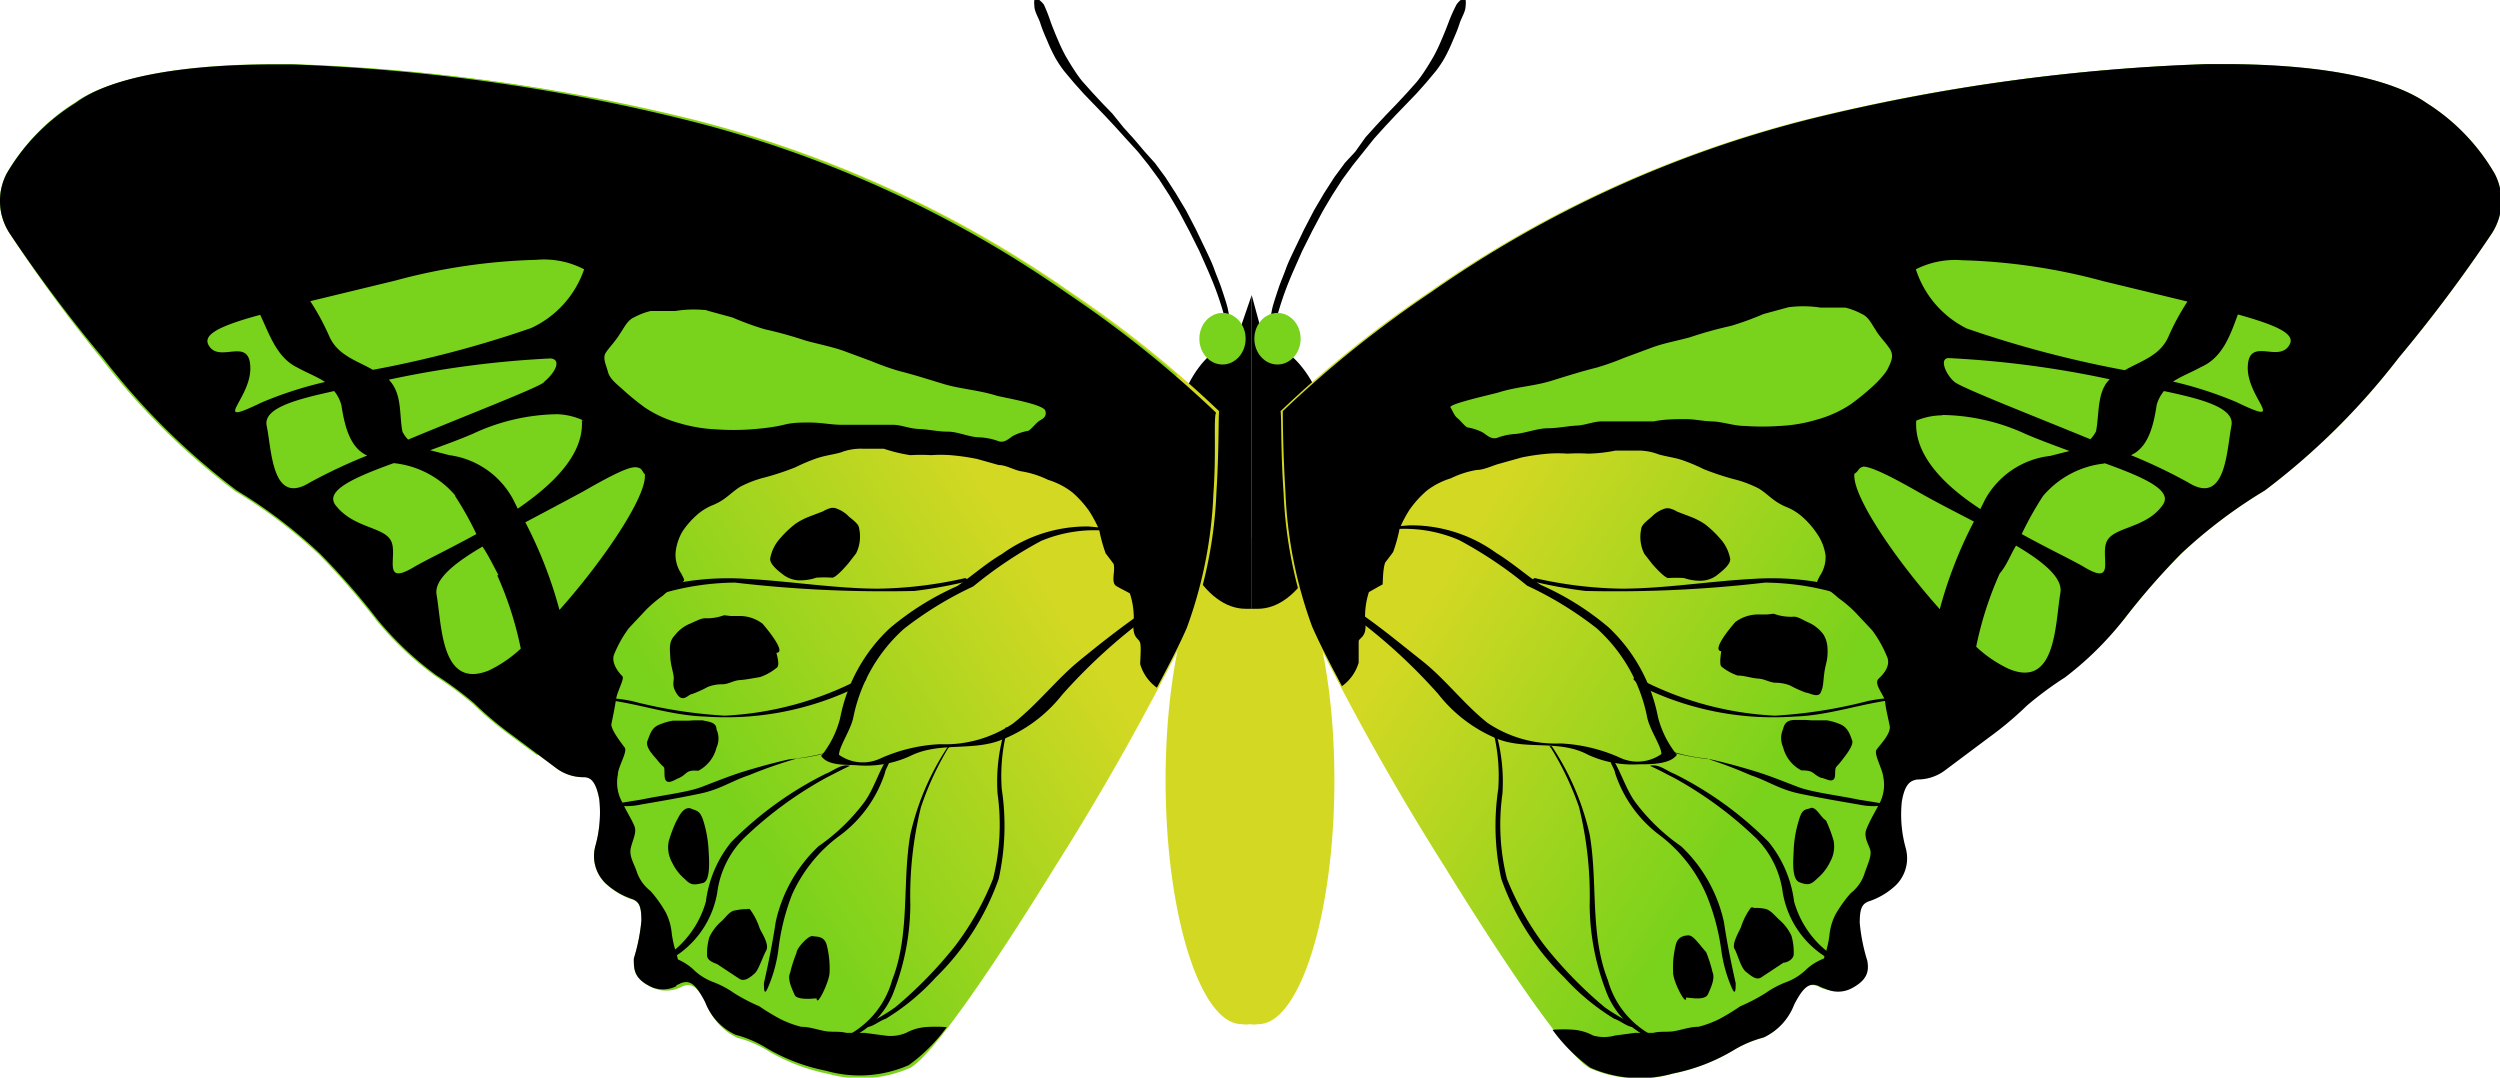 <svg id="Layer_1" data-name="Layer 1" xmlns="http://www.w3.org/2000/svg" xmlns:xlink="http://www.w3.org/1999/xlink" viewBox="0 0 65.91 28.41"><defs><style>.cls-1{fill:#d3d823;}.cls-2{fill:#79d21b;}.cls-3{fill:url(#linear-gradient);}.cls-4{fill:url(#linear-gradient-2);}</style><linearGradient id="linear-gradient" x1="887" y1="411.58" x2="866.67" y2="424.37" gradientTransform="matrix(0.43, 0, 0, -0.43, -330.05, 190.36)" gradientUnits="userSpaceOnUse"><stop offset="0" stop-color="#79d21b"/><stop offset="1" stop-color="#d3d823"/></linearGradient><linearGradient id="linear-gradient-2" x1="1261.02" y1="411.58" x2="1240.69" y2="424.37" gradientTransform="translate(556.37 190.36) rotate(180) scale(0.43)" xlink:href="#linear-gradient"/></defs><title>butterflies</title><path id="path5082" d="M33.39,9.24a.58.58,0,0,1,0-.15c0-.08,0-.17,0-.25s0-.23.06-.35.07-.29.11-.43.1-.32.15-.47.13-.33.19-.5.15-.35.23-.52l.25-.52.26-.5.27-.46.27-.42.28-.38L35.73,4,36,3.62l.28-.31.28-.3.28-.29.26-.28.25-.28a3.1,3.1,0,0,0,.23-.32c.08-.12.15-.24.22-.36a4.56,4.56,0,0,0,.2-.42c.07-.16.13-.31.19-.47A4.15,4.15,0,0,1,38.4.12.62.62,0,0,1,38.51,0l.13,0a.56.56,0,0,1,0,.15c0,.16-.11.31-.16.47s-.12.32-.19.48a4.29,4.29,0,0,1-.2.42,2.89,2.89,0,0,1-.24.36l-.26.31-.25.28-.27.28-.28.29-.28.3-.28.31L35.95,4l-.28.35-.28.38-.27.42c-.09.15-.18.3-.27.46l-.26.49-.26.52-.23.52c-.07.16-.14.33-.2.49s-.11.31-.16.47-.08.28-.12.42,0,.23-.07.34,0,.16,0,.24a.88.88,0,0,0,0,.14Z"/><path class="cls-1" d="M33.18,14.19a.64.64,0,0,0-.23,0V27a.64.64,0,0,0,.23,0c1.08,0,2-2.88,2-6.43S34.26,14.19,33.18,14.19Z"/><path d="M33.33,9,33,7.78v8.27h.16c1.08,0,2-1.58,2-3.53S34.31,9.22,33.33,9Z"/><ellipse id="path5078" class="cls-2" cx="33.68" cy="8.93" rx="0.61" ry="0.68"/><g id="g5241"><path id="path2469" class="cls-3" d="M33.76,10.84a29.45,29.45,0,0,1,3.9-3.13,30.32,30.32,0,0,1,10-4.57A50.62,50.62,0,0,1,58.19,1.7c2.8,0,4.8.33,5.74,1a5.39,5.39,0,0,1,1.79,1.86,1.56,1.56,0,0,1-.08,1.59A38.38,38.38,0,0,1,63.2,9.43a18.5,18.5,0,0,1-3.53,3.5,13.11,13.11,0,0,0-2.21,1.67A19.08,19.08,0,0,0,56,16.32,8.52,8.52,0,0,1,54.4,17.8a9.39,9.39,0,0,0-1,.74,9.12,9.12,0,0,1-1,.84l-1.19.89a1.19,1.19,0,0,1-.7.22c-.19,0-.33.12-.41.59a3.3,3.3,0,0,0,.1,1.22,1,1,0,0,1-.27,1,1.93,1.93,0,0,1-.72.42c-.15.07-.22.16-.22.56a4.83,4.83,0,0,0,.2,1c0,.28,0,.51-.42.72a.87.87,0,0,1-.85,0c-.2-.07-.37-.05-.64.5a1.58,1.58,0,0,1-.8.86,3,3,0,0,0-.75.31,5,5,0,0,1-1.64.64,3.22,3.22,0,0,1-2.18-.15c-.61-.34-2.23-2.73-3.81-5.29a68.26,68.26,0,0,1-3.56-6.35,11.57,11.57,0,0,1-.7-3.53C33.76,11.85,33.79,11,33.76,10.84Z"/><path d="M44,13.4l-.08,0a.86.86,0,0,0-.33.18c-.08.09-.31.23-.32.36a1,1,0,0,0,.08.66l.21.27s.31.36.42.37a3.09,3.09,0,0,1,.42,0,1.26,1.26,0,0,0,.41.07.73.73,0,0,0,.45-.14c.08-.07.4-.29.35-.46a1.08,1.08,0,0,0-.26-.51,2.76,2.76,0,0,0-.4-.38,1.86,1.86,0,0,0-.39-.2l-.34-.13A.74.74,0,0,0,44,13.4Zm2.59,2.8h-.24a1,1,0,0,0-.6.2s-.66.74-.37.77c0,0-.06.34,0,.4a1.4,1.4,0,0,0,.43.24c.18,0,.37.07.54.08s.3.1.45.11a1.06,1.06,0,0,1,.39.07,3,3,0,0,0,.42.19c.08,0,.32.15.39,0s.06-.21.09-.47.08-.33.09-.52,0-.39-.12-.56a1,1,0,0,0-.36-.29c-.13-.05-.31-.18-.43-.16a1.32,1.32,0,0,1-.51-.08Zm1,2.78-.21,0c-.15,0-.32,0-.37.24a.58.58,0,0,0,0,.48.94.94,0,0,0,.48.61c.36,0,.28.1.53.2.1,0,.35.19.36-.08s0-.14.19-.4c.07-.09.31-.38.26-.51s-.1-.33-.3-.42a1.57,1.57,0,0,0-.37-.11c-.14,0-.28,0-.41,0Zm.18,2.31h0c-.15.07-.25,0-.34.32a3.13,3.13,0,0,0-.14.76c0,.2-.08.8.15.89s.31.06.47-.1a1.29,1.29,0,0,0,.34-.44.82.82,0,0,0,.09-.56,3.56,3.56,0,0,0-.2-.53C48,21.55,47.89,21.27,47.74,21.3Zm-1.53,2.64a.11.11,0,0,0-.08,0,1.76,1.76,0,0,0-.26.51c-.05.12-.25.45-.17.58s.16.49.3.6.27.23.4.15l.59-.39c.09,0,.28-.09.27-.24a1.6,1.6,0,0,0-.06-.47,1.28,1.28,0,0,0-.33-.43c-.1-.09-.23-.26-.37-.28A1.12,1.12,0,0,0,46.21,23.94Zm-1.68.73c-.11,0-.32,0-.38.25a2.52,2.52,0,0,0-.07.73c0,.25.36.92.34.66.11,0,.5.09.58-.09s.19-.41.12-.58a3.59,3.59,0,0,0-.17-.53C44.88,25,44.64,24.65,44.54,24.67Z"/><path id="path3275" class="cls-2" d="M58.71,1.69h-.52A50.62,50.62,0,0,0,47.72,3.14a30.31,30.31,0,0,0-10,4.57,33.67,33.67,0,0,0-2.84,2.17A23.74,23.74,0,0,0,36,12.14a34.39,34.39,0,0,1,7.12-.57c2.47.26,4.25.39,5,1.44A29.47,29.47,0,0,1,51,18.18a7,7,0,0,0,.73,1.71l.69-.51a9.11,9.11,0,0,0,1-.84,9.29,9.29,0,0,1,1-.74A8.52,8.52,0,0,0,56,16.32a19.12,19.12,0,0,1,1.5-1.72,13.13,13.13,0,0,1,2.21-1.67,18.51,18.51,0,0,0,3.53-3.5,38.32,38.32,0,0,0,2.45-3.27,1.56,1.56,0,0,0,.08-1.58,5.4,5.4,0,0,0-1.79-1.86C63.05,2.07,61.23,1.7,58.71,1.69Z"/><path d="M58.71,1.69h-.52A50.62,50.62,0,0,0,47.72,3.14a30.31,30.31,0,0,0-10,4.57,29.55,29.55,0,0,0-3.9,3.13c0,.12,0,1,.07,2.14a11.59,11.59,0,0,0,.7,3.53c.15.35.43.91.79,1.58a1.17,1.17,0,0,0,.44-.62c0-.13,0-.47,0-.56s.2-.1.18-.44a2.08,2.08,0,0,1,.09-.86s.35-.2.36-.2,0-.4.07-.58c0,0,.2-.26.21-.28a4,4,0,0,0,.17-.62,3.47,3.47,0,0,1,.26-.49,2.75,2.75,0,0,1,.45-.5,2,2,0,0,1,.64-.33,2.51,2.51,0,0,1,.68-.22c.2,0,.42-.12.62-.17l.57-.16a5.92,5.92,0,0,1,.7-.1,3.5,3.5,0,0,1,.51,0,4.65,4.65,0,0,1,.55,0,4.16,4.16,0,0,0,.71-.08c.19,0,.36,0,.56,0a1.47,1.47,0,0,1,.58.1c.21.06.41.08.62.15a4.77,4.77,0,0,1,.57.24,7.34,7.34,0,0,0,.78.26,3,3,0,0,1,.67.25c.15.09.27.21.41.31a1.49,1.49,0,0,0,.35.19,1.46,1.46,0,0,1,.38.24,2.26,2.26,0,0,1,.38.43,1.34,1.34,0,0,1,.24.6.89.89,0,0,1-.15.53c-.11.22-.11.18.11.3a2.28,2.28,0,0,1,.37.28,3.53,3.53,0,0,1,.44.37l.46.49a3.13,3.13,0,0,1,.38.67c.12.24-.06.46-.21.6s.16.45.17.61.08.43.12.64-.28.52-.35.63.16.51.18.71a1.06,1.06,0,0,1-.12.74c-.11.21-.23.41-.32.63s.06.41.1.57-.1.43-.16.63a1.08,1.08,0,0,1-.36.5,3.4,3.4,0,0,0-.4.56,1.53,1.53,0,0,0-.16.56,2.83,2.83,0,0,1-.12.52,1,1,0,0,0,0,.63c0,.08,0,.16,0,.24a.77.77,0,0,0,.7,0c.42-.22.47-.45.42-.73a4.81,4.81,0,0,1-.2-1c0-.4.07-.49.22-.56a1.92,1.92,0,0,0,.72-.42,1,1,0,0,0,.27-1,3.3,3.3,0,0,1-.1-1.22c.08-.46.22-.55.41-.58a1.2,1.2,0,0,0,.7-.22l1.19-.89a9.11,9.11,0,0,0,1-.84,9.29,9.29,0,0,1,1-.74A8.52,8.52,0,0,0,56,16.32a19.12,19.12,0,0,1,1.5-1.72,13.13,13.13,0,0,1,2.21-1.67,18.51,18.51,0,0,0,3.53-3.5,38.32,38.32,0,0,0,2.45-3.27,1.56,1.56,0,0,0,.08-1.58,5.4,5.4,0,0,0-1.79-1.86C63.05,2.07,61.23,1.7,58.71,1.69Zm-7,5.17a15.76,15.76,0,0,1,3.73.55l2.23.54a6.37,6.37,0,0,0-.49.9c-.22.53-.73.66-1.16.91a28.74,28.74,0,0,1-4.17-1.1A2.65,2.65,0,0,1,50.51,7.1,2.29,2.29,0,0,1,51.72,6.86ZM48,8.11h.65a1.77,1.77,0,0,1,.42.16c.19.08.26.25.38.43l0,0c.11.19.26.32.38.51s0,.38-.06.51-.27.35-.39.46a6.57,6.57,0,0,1-.59.48,3.07,3.07,0,0,1-.88.4,4,4,0,0,1-1,.17,6.39,6.39,0,0,1-.9,0c-.3,0-.58-.11-.87-.12s-.45-.06-.7-.06-.56,0-.84.06l-.7,0-.67,0c-.22,0-.43.1-.66.11s-.5.07-.76.07-.57.12-.84.15a1.64,1.64,0,0,0-.49.1c-.16.06-.28-.07-.39-.14a1.38,1.38,0,0,0-.39-.13c-.06,0-.2-.19-.28-.25s-.12-.19-.18-.28,1.13-.35,1.29-.4c.44-.14.92-.16,1.37-.3s.8-.25,1.2-.35a7.21,7.21,0,0,0,.73-.26l.73-.27c.33-.12.68-.18,1-.27a10.76,10.76,0,0,1,1.08-.3,7.86,7.86,0,0,0,.85-.31l.66-.18A3,3,0,0,1,48,8.11Zm11,.18c1.07.3,1.52.52,1.36.8-.28.5-1.08-.24-1.1.59s1.09,1.59-.3.92a10.22,10.22,0,0,0-1.67-.54c.23-.15.5-.25.73-.38C58.6,9.43,58.8,8.83,59,8.29ZM51.36,9.44a26.28,26.28,0,0,1,4.26.56h0c-.34.33-.27.91-.36,1.37a.84.84,0,0,1-.15.21c-1.61-.66-3.38-1.35-3.58-1.51S51.11,9.47,51.36,9.44Zm5.69.87c1,.21,1.87.44,1.78.91-.13.68-.15,2.12-1.14,1.5A14.07,14.07,0,0,0,56.18,12c.47-.21.6-.81.68-1.33A1,1,0,0,1,57.05,10.31Zm-5.85.63a5.4,5.4,0,0,1,2.22.51c.38.16.76.3,1.14.44l-.51.13a2.25,2.25,0,0,0-1.71,1.14l-.13.26c-1-.65-1.75-1.45-1.69-2.33A1.81,1.81,0,0,1,51.21,10.95Zm4.28,1.27c1.06.38,1.81.72,1.54,1.1-.43.62-1.27.57-1.47.95s.27,1.22-.62.68c-.31-.18-.94-.48-1.63-.86a8.77,8.77,0,0,1,.56-1A2.46,2.46,0,0,1,55.48,12.22Zm-6.37.09c.15,0,.48.11,1.41.64.47.27,1,.54,1.52.81a11.42,11.42,0,0,0-.9,2.31c-1.17-1.31-2.32-3-2.25-3.57C49,12.43,49,12.32,49.12,12.31Zm4,2.06c.75.44,1.28.87,1.21,1.27-.14.82-.11,2.54-1.37,2a3.33,3.33,0,0,1-.85-.58,9.17,9.17,0,0,1,.62-1.93C52.91,14.9,53,14.63,53.16,14.37Z"/><path d="M36.77,13.88c-.18,0-.38.06-.11.08a3.64,3.64,0,0,1,1.81.28,10.88,10.88,0,0,1,1.79,1.2,9.4,9.4,0,0,1,1.83,1.12,4.26,4.26,0,0,1,1.33,2.32c.06.35.39.8.38,1a1.09,1.09,0,0,1-1.06.11,4.3,4.3,0,0,0-1.6-.39,3.21,3.21,0,0,1-1.92-.54c-.62-.49-1.11-1.15-1.73-1.64s-1.11-.9-1.7-1.3c-.38,0,0,.19.13.31a14.68,14.68,0,0,1,2,1.87,3.81,3.81,0,0,0,1.61,1.2c.76.27,1.6,0,2.34.4a2.8,2.8,0,0,0,1.34.25c.32,0,.82,0,1-.25a2.6,2.6,0,0,1-.5-1,4.38,4.38,0,0,0-1.3-2.36,7.34,7.34,0,0,0-1.79-1.12c-.4-.27-.76-.59-1.17-.84a3.82,3.82,0,0,0-2.29-.73Zm6.38,6.22"/><path id="path5031" d="M40.46,15.24a10.92,10.92,0,0,0,2.32.28c-.16,0-.29,0-.06,0,1.18,0,2.35-.2,3.53-.26a7.31,7.31,0,0,1,2.89.4c-.12.19-.46,0-.64,0a7,7,0,0,0-2.11-.3h.14a34,34,0,0,1-4.73.22,12.17,12.17,0,0,1-1.46-.27Z"/><path id="path5033" d="M43.17,17.87a8.62,8.62,0,0,0,3.67,1c-.11,0-.31,0-.09,0a12.6,12.6,0,0,0,2.5-.39,5,5,0,0,1,1.19-.09c-.09.06-.42,0-.15.05s-.21,0-.31,0c-.89.1-1.75.42-2.65.45a7.87,7.87,0,0,1-3.93-.73C43.36,18.11,42.85,17.85,43.17,17.87Z"/><path id="path5035" d="M44.1,19.84a6.3,6.3,0,0,0,1,.18c.4.09.8.2,1.19.32s.75.27,1.12.41,1.06.22,1.58.33l.81.13a1.87,1.87,0,0,1-.8,0c-.53-.09-1.05-.18-1.57-.29s-.84-.34-1.27-.48A12.27,12.27,0,0,0,45,20a4.77,4.77,0,0,1-.9-.18C44,19.84,44.09,19.85,44.1,19.84Z"/><path id="path5038" d="M43.5,20.19c.23-.06.43.13.64.21a9.33,9.33,0,0,1,2.49,1.8,3.1,3.1,0,0,1,.67,1.57,2.56,2.56,0,0,0,1.19,1.53c-.13.15-.36-.08-.49-.16a2.5,2.5,0,0,1-1-1.61,2.49,2.49,0,0,0-.69-1.42,10.22,10.22,0,0,0-2.19-1.61c-.2-.1-.4-.21-.6-.3.14,0,0,0,0,0Z"/><path id="path5040" d="M42.55,20.06c.2.34.32.74.55,1.07a5.2,5.2,0,0,0,1.22,1.18,3.89,3.89,0,0,1,1.13,2c.08.54.19,1.08.31,1.61,0,.12,0,.36-.1.13a3.74,3.74,0,0,1-.28-1A5.88,5.88,0,0,0,45,23.62,3.91,3.91,0,0,0,43.73,22a3.35,3.35,0,0,1-1.15-1.62C42.56,20.23,42.35,20,42.55,20.06Z"/><path id="path5043" d="M40.91,19.67a6.92,6.92,0,0,1,1,2.33c.22,1.27,0,2.62.48,3.84a2.36,2.36,0,0,0,1.32,1.53c.11,0,.37.16.12.11a2.18,2.18,0,0,1-1.5-1.38,6.42,6.42,0,0,1-.42-2.23,9.83,9.83,0,0,0-.28-2.59,7.87,7.87,0,0,0-.74-1.56C40.81,19.65,40.89,19.68,40.91,19.67Z"/><path id="path5045" d="M39.4,19.18a4.72,4.72,0,0,1,.21,1.75,5.86,5.86,0,0,0,.12,2.24,7.53,7.53,0,0,0,1,1.77,11.18,11.18,0,0,0,1.57,1.61,4.84,4.84,0,0,0,.88.5c-.2.11-.42-.13-.62-.19a6,6,0,0,1-1.32-1.09,6.79,6.79,0,0,1-1.66-2.6,6.49,6.49,0,0,1-.08-2.37,4.83,4.83,0,0,0-.16-1.62Z"/><path id="path5047" d="M48.37,25.23l-.16,0a1.47,1.47,0,0,0-.57.31,1.52,1.52,0,0,1-.54.35,2.43,2.43,0,0,0-.55.29,4.77,4.77,0,0,1-.67.35,5.81,5.81,0,0,1-.56.34,2.8,2.8,0,0,1-.54.2c-.21,0-.41.07-.61.11s-.39,0-.58.05l-.48,0-.53.07A1.06,1.06,0,0,1,42,27.3a1.31,1.31,0,0,0-.49-.15,3.57,3.57,0,0,0-.58,0,4.49,4.49,0,0,0,1,1,3.22,3.22,0,0,0,2.18.15,5,5,0,0,0,1.64-.64,3,3,0,0,1,.75-.31,1.57,1.57,0,0,0,.8-.86c.28-.55.44-.57.64-.5a.87.87,0,0,0,.85,0,1.24,1.24,0,0,0,.21-.14,1.66,1.66,0,0,0-.2-.51A.84.84,0,0,0,48.37,25.23Z"/></g><path id="path5082-2" data-name="path5082" d="M32.52,9.24a.58.58,0,0,0,0-.15c0-.08,0-.17,0-.25s0-.23-.06-.35-.07-.29-.11-.43-.1-.32-.15-.47-.13-.33-.19-.5-.15-.35-.23-.52l-.25-.52-.26-.5L31,5.1l-.27-.42-.28-.38L30.18,4l-.28-.33-.28-.31L29.33,3l-.28-.29-.26-.28-.25-.28a3.1,3.1,0,0,1-.23-.32c-.08-.12-.15-.24-.22-.36a4.56,4.56,0,0,1-.2-.42c-.07-.16-.13-.31-.19-.47a4.15,4.15,0,0,0-.18-.46A.62.62,0,0,0,27.4,0l-.13,0a.56.56,0,0,0,0,.15c0,.16.11.31.16.47s.12.32.19.48a4.29,4.29,0,0,0,.2.42,2.89,2.89,0,0,0,.24.36l.26.31.25.28.27.28.28.29.28.3.28.31L30,4l.28.35.28.38.27.42c.09.15.18.3.27.46l.26.49.26.52.23.52c.07.16.14.33.2.49s.11.31.16.47.08.28.12.42,0,.23.07.34,0,.16,0,.24a.88.88,0,0,1,0,.14Z"/><path class="cls-1" d="M32.73,14.19a.64.64,0,0,1,.23,0V27a.64.64,0,0,1-.23,0c-1.08,0-2-2.88-2-6.43S31.65,14.19,32.73,14.19Z"/><path d="M32.58,9,33,7.78v8.27h-.16c-1.08,0-2-1.58-2-3.53S31.6,9.22,32.58,9Z"/><ellipse id="path5078-2" data-name="path5078" class="cls-2" cx="32.23" cy="8.93" rx="0.61" ry="0.68"/><g id="g5241-2" data-name="g5241"><path id="path2469-2" data-name="path2469" class="cls-4" d="M32.14,10.84a29.45,29.45,0,0,0-3.9-3.13,30.32,30.32,0,0,0-10-4.57A50.62,50.62,0,0,0,7.72,1.7c-2.8,0-4.8.33-5.74,1A5.39,5.39,0,0,0,.18,4.57,1.56,1.56,0,0,0,.26,6.16,38.38,38.38,0,0,0,2.71,9.43a18.5,18.5,0,0,0,3.53,3.5A13.11,13.11,0,0,1,8.44,14.6a19.08,19.08,0,0,1,1.5,1.72,8.52,8.52,0,0,0,1.56,1.48,9.39,9.39,0,0,1,1,.74,9.12,9.12,0,0,0,1,.84l1.19.89a1.19,1.19,0,0,0,.7.22c.19,0,.33.12.41.59a3.3,3.3,0,0,1-.1,1.22,1,1,0,0,0,.27,1,1.93,1.93,0,0,0,.72.42c.15.07.22.16.22.56a4.83,4.83,0,0,1-.2,1c0,.28,0,.51.42.72A.87.87,0,0,0,18,26c.2-.07.37-.05.64.5a1.58,1.58,0,0,0,.8.86,3,3,0,0,1,.75.31,5,5,0,0,0,1.64.64A3.22,3.22,0,0,0,24,28.15c.61-.34,2.23-2.73,3.81-5.29a68.26,68.26,0,0,0,3.56-6.35,11.57,11.57,0,0,0,.7-3.53C32.14,11.85,32.12,11,32.14,10.84Z"/><path d="M21.7,13.48l-.34.13a1.86,1.86,0,0,0-.39.2,2.76,2.76,0,0,0-.4.38,1.08,1.08,0,0,0-.26.51c-.05.17.26.39.35.46a.73.73,0,0,0,.45.14,1.26,1.26,0,0,0,.41-.07,3.09,3.09,0,0,1,.42,0c.11,0,.41-.36.42-.37l.21-.27a1,1,0,0,0,.08-.66c0-.13-.24-.27-.32-.36a.86.86,0,0,0-.33-.18l-.08,0A.74.74,0,0,0,21.7,13.48Zm-2.61,2.74a1.32,1.32,0,0,1-.51.08c-.11,0-.3.11-.43.16a1,1,0,0,0-.36.29c-.16.17-.13.34-.12.56s.07.37.09.52-.07.23.09.47.3,0,.39,0a3,3,0,0,0,.42-.19,1.06,1.06,0,0,1,.39-.07c.15,0,.29-.1.45-.11s.36-.05.54-.08a1.4,1.4,0,0,0,.43-.24c.11-.06,0-.37,0-.4.3,0-.35-.75-.37-.77a1,1,0,0,0-.6-.2h-.24ZM18.15,19c-.13,0-.27,0-.41,0a1.57,1.57,0,0,0-.37.11c-.19.08-.23.24-.3.42s.2.43.26.51c.21.27.18.09.19.4s.26.12.36.08c.25-.1.17-.23.53-.2a.94.94,0,0,0,.48-.61.58.58,0,0,0,0-.48c0-.2-.22-.2-.37-.24l-.21,0Zm-.32,2.65a3.56,3.56,0,0,0-.2.53.82.82,0,0,0,.09.56,1.29,1.29,0,0,0,.34.44c.16.17.25.15.47.1s.16-.69.15-.89a3.13,3.13,0,0,0-.14-.76c-.09-.28-.19-.25-.34-.32h0C18,21.27,17.89,21.55,17.83,21.65ZM19.4,24c-.15,0-.27.19-.37.28a1.28,1.28,0,0,0-.33.43,1.6,1.6,0,0,0-.06.47c0,.15.18.2.27.24l.59.39c.14.08.3-.06.4-.15s.21-.44.3-.6-.12-.47-.17-.58a1.76,1.76,0,0,0-.26-.51.11.11,0,0,0-.08,0A1.12,1.12,0,0,0,19.4,24ZM21,25.12a3.59,3.59,0,0,0-.17.53c-.08.17.06.44.12.58s.47.1.58.09c0,.25.32-.41.34-.66a2.52,2.52,0,0,0-.07-.73c-.06-.26-.27-.23-.38-.25S21,25,21,25.12Z"/><path id="path3275-2" data-name="path3275" class="cls-2" d="M7.2,1.69h.52A50.62,50.62,0,0,1,18.19,3.14a30.31,30.31,0,0,1,10,4.57,33.67,33.67,0,0,1,2.84,2.17,23.74,23.74,0,0,1-1.19,2.26,34.39,34.39,0,0,0-7.12-.57c-2.47.26-4.25.39-5,1.44a29.47,29.47,0,0,0-2.83,5.19,7,7,0,0,1-.73,1.71l-.69-.51a9.11,9.11,0,0,1-1-.84,9.29,9.29,0,0,0-1-.74,8.52,8.52,0,0,1-1.56-1.48,19.12,19.12,0,0,0-1.5-1.72,13.13,13.13,0,0,0-2.21-1.67,18.51,18.51,0,0,1-3.53-3.5A38.32,38.32,0,0,1,.26,6.16,1.56,1.56,0,0,1,.18,4.57,5.4,5.4,0,0,1,2,2.71C2.85,2.07,4.67,1.7,7.2,1.69Z"/><path d="M2,2.71A5.4,5.4,0,0,0,.18,4.57,1.56,1.56,0,0,0,.26,6.16,38.32,38.32,0,0,0,2.71,9.43a18.51,18.51,0,0,0,3.53,3.5A13.13,13.13,0,0,1,8.44,14.6a19.12,19.12,0,0,1,1.5,1.72,8.52,8.52,0,0,0,1.56,1.48,9.29,9.29,0,0,1,1,.74,9.11,9.11,0,0,0,1,.84l1.19.89a1.2,1.2,0,0,0,.7.22c.19,0,.32.12.41.58a3.3,3.3,0,0,1-.1,1.22,1,1,0,0,0,.27,1,1.92,1.92,0,0,0,.72.42c.15.07.22.16.22.56a4.81,4.81,0,0,1-.2,1c0,.28,0,.51.42.73a.77.77,0,0,0,.7,0c0-.08,0-.16,0-.24a1,1,0,0,0,0-.63,2.83,2.83,0,0,1-.12-.52,1.53,1.53,0,0,0-.16-.56,3.4,3.4,0,0,0-.4-.56,1.08,1.08,0,0,1-.36-.5c-.06-.2-.21-.41-.16-.63s.16-.41.1-.57-.22-.41-.32-.63a1.06,1.06,0,0,1-.12-.74c0-.2.26-.6.18-.71s-.38-.49-.35-.63.09-.43.12-.64.23-.55.17-.61-.33-.35-.21-.6a3.13,3.13,0,0,1,.38-.67l.46-.49a3.53,3.53,0,0,1,.44-.37,2.28,2.28,0,0,1,.37-.28c.23-.12.22-.08.11-.3a.89.89,0,0,1-.15-.53A1.34,1.34,0,0,1,18,14a2.26,2.26,0,0,1,.38-.43,1.46,1.46,0,0,1,.38-.24,1.49,1.49,0,0,0,.35-.19c.14-.1.26-.22.41-.31a3,3,0,0,1,.67-.25,7.34,7.34,0,0,0,.78-.26,4.77,4.77,0,0,1,.57-.24c.21-.07.4-.09.62-.15a1.47,1.47,0,0,1,.58-.1c.2,0,.37,0,.56,0A4.16,4.16,0,0,0,24,12a4.65,4.65,0,0,1,.55,0,3.5,3.5,0,0,1,.51,0,5.92,5.92,0,0,1,.7.1l.57.16c.2,0,.41.14.62.17a2.51,2.51,0,0,1,.68.22,2,2,0,0,1,.64.33,2.75,2.75,0,0,1,.45.5,3.47,3.47,0,0,1,.26.49,4,4,0,0,0,.17.62s.2.26.21.28c.05.19-.08.49.07.58s.35.18.36.2a2.08,2.08,0,0,1,.09.86c0,.33.15.32.18.44s0,.43,0,.56a1.17,1.17,0,0,0,.44.62c.36-.67.64-1.23.79-1.58a11.59,11.59,0,0,0,.7-3.53c.08-1.12,0-2,.07-2.14a29.55,29.55,0,0,0-3.9-3.13,30.31,30.31,0,0,0-10-4.57A50.62,50.62,0,0,0,7.72,1.7H7.2C4.67,1.7,2.85,2.07,2,2.71ZM15.4,7.1A2.65,2.65,0,0,1,14,8.65a28.74,28.74,0,0,1-4.17,1.1c-.43-.25-.94-.38-1.16-.91a6.37,6.37,0,0,0-.49-.9l2.23-.54a15.76,15.76,0,0,1,3.73-.55A2.29,2.29,0,0,1,15.4,7.1Zm3.25,1.09.66.18a7.86,7.86,0,0,0,.85.31,10.76,10.76,0,0,1,1.08.3c.33.09.69.16,1,.27l.73.27a7.21,7.21,0,0,0,.73.26c.4.1.8.23,1.2.35s.93.16,1.37.3c.16.05,1.24.22,1.29.4s-.1.22-.18.28-.22.24-.28.25a1.38,1.38,0,0,0-.39.13c-.11.07-.23.2-.39.14a1.64,1.64,0,0,0-.49-.1c-.27,0-.57-.15-.84-.15s-.5-.06-.76-.07-.44-.1-.66-.11l-.67,0-.7,0c-.28,0-.55-.06-.84-.06s-.46,0-.7.06-.58.1-.87.12a6.39,6.39,0,0,1-.9,0,4,4,0,0,1-1-.17,3.07,3.07,0,0,1-.88-.4,6.57,6.57,0,0,1-.59-.48c-.13-.12-.34-.27-.39-.46s-.15-.37-.06-.51.27-.32.38-.51l0,0c.12-.17.19-.35.38-.43a1.77,1.77,0,0,1,.42-.16h.65A3,3,0,0,1,18.64,8.18ZM7.84,9.69c.23.13.5.23.73.38a10.22,10.22,0,0,0-1.67.54c-1.39.67-.28-.08-.3-.92s-.82-.09-1.1-.59c-.16-.28.29-.51,1.36-.8C7.11,8.83,7.3,9.43,7.84,9.69Zm6.5.39c-.2.16-2,.85-3.58,1.51a.84.84,0,0,1-.15-.21c-.09-.46,0-1-.36-1.37h0a26.28,26.28,0,0,1,4.26-.56C14.8,9.47,14.67,9.8,14.33,10.08ZM9,10.68c.08.51.21,1.12.68,1.33a14.07,14.07,0,0,0-1.51.71c-1,.62-1-.82-1.14-1.5-.09-.46.77-.69,1.78-.91A1,1,0,0,1,9,10.68Zm6.34.4c.06.89-.74,1.68-1.69,2.33l-.13-.26A2.25,2.25,0,0,0,11.85,12l-.51-.13c.38-.14.77-.28,1.14-.44a5.4,5.4,0,0,1,2.22-.51A1.81,1.81,0,0,1,15.39,11.09Zm-3.34,2a8.77,8.77,0,0,1,.56,1c-.69.38-1.32.68-1.63.86-.89.54-.43-.3-.62-.68s-1-.33-1.47-.95c-.27-.38.49-.72,1.54-1.1A2.46,2.46,0,0,1,12,13.06Zm5-.57c.06.56-1.08,2.26-2.25,3.57a11.42,11.42,0,0,0-.9-2.31c.51-.27,1-.53,1.52-.81.92-.53,1.25-.66,1.41-.64S16.92,12.43,17,12.5Zm-3.89,2.66a9.17,9.17,0,0,1,.62,1.93,3.33,3.33,0,0,1-.85.58c-1.26.5-1.23-1.21-1.37-2-.07-.4.46-.83,1.21-1.27C12.87,14.63,13,14.9,13.14,15.16Z"/><path d="M28.7,13.88a3.82,3.82,0,0,0-2.29.73c-.41.24-.78.57-1.17.84a7.34,7.34,0,0,0-1.79,1.12,4.38,4.38,0,0,0-1.3,2.36,2.6,2.6,0,0,1-.5,1c.19.28.69.22,1,.25A2.8,2.8,0,0,0,24,19.93c.74-.37,1.58-.13,2.34-.4A3.81,3.81,0,0,0,28,18.32a14.68,14.68,0,0,1,2-1.87c.17-.12.5-.35.13-.31-.58.4-1.14.84-1.7,1.3s-1.11,1.16-1.73,1.64a3.21,3.21,0,0,1-1.92.54,4.3,4.3,0,0,0-1.6.39,1.09,1.09,0,0,1-1.06-.11c0-.22.32-.67.38-1a4.26,4.26,0,0,1,1.33-2.32,9.4,9.4,0,0,1,1.83-1.12,10.88,10.88,0,0,1,1.79-1.2A3.64,3.64,0,0,1,29.24,14c.28,0,.08-.08-.11-.08ZM22.76,20.1"/><path id="path5031-2" data-name="path5031" d="M25.45,15.24a10.92,10.92,0,0,1-2.32.28c.16,0,.29,0,.06,0-1.18,0-2.35-.2-3.53-.26a7.31,7.31,0,0,0-2.89.4c.12.19.46,0,.64,0a7,7,0,0,1,2.11-.3h-.14a34,34,0,0,0,4.73.22,12.17,12.17,0,0,0,1.46-.27Z"/><path id="path5033-2" data-name="path5033" d="M22.73,17.87a8.62,8.62,0,0,1-3.67,1c.11,0,.31,0,.09,0a12.6,12.6,0,0,1-2.5-.39,5,5,0,0,0-1.19-.09c.09.06.42,0,.15.05s.21,0,.31,0c.89.1,1.75.42,2.65.45a7.87,7.87,0,0,0,3.93-.73C22.55,18.11,23.06,17.85,22.73,17.87Z"/><path id="path5035-2" data-name="path5035" d="M21.8,19.84a6.3,6.3,0,0,1-1,.18c-.4.09-.8.2-1.19.32s-.75.27-1.12.41-1.06.22-1.58.33l-.81.13a1.87,1.87,0,0,0,.8,0c.53-.09,1.05-.18,1.57-.29s.84-.34,1.27-.48A12.27,12.27,0,0,1,21,20a4.77,4.77,0,0,0,.9-.18C21.91,19.84,21.81,19.85,21.8,19.84Z"/><path id="path5038-2" data-name="path5038" d="M22.41,20.19c-.23-.06-.43.13-.64.21a9.33,9.33,0,0,0-2.49,1.8,3.1,3.1,0,0,0-.67,1.57,2.56,2.56,0,0,1-1.19,1.53c.13.15.36-.08.49-.16a2.5,2.5,0,0,0,1-1.61,2.49,2.49,0,0,1,.69-1.42,10.22,10.22,0,0,1,2.19-1.61c.2-.1.4-.21.6-.3-.14,0,0,0,0,0Z"/><path id="path5040-2" data-name="path5040" d="M23.35,20.06c-.2.34-.32.74-.55,1.07a5.2,5.2,0,0,1-1.22,1.18,3.89,3.89,0,0,0-1.13,2c-.08.54-.19,1.08-.31,1.61,0,.12,0,.36.1.13a3.74,3.74,0,0,0,.28-1,5.88,5.88,0,0,1,.36-1.46A3.91,3.91,0,0,1,22.18,22a3.35,3.35,0,0,0,1.15-1.62C23.35,20.23,23.56,20,23.35,20.06Z"/><path id="path5043-2" data-name="path5043" d="M25,19.67A6.92,6.92,0,0,0,24,22c-.22,1.27,0,2.62-.48,3.84a2.36,2.36,0,0,1-1.32,1.53c-.11,0-.37.16-.12.11a2.18,2.18,0,0,0,1.5-1.38A6.42,6.42,0,0,0,24,23.87a9.83,9.83,0,0,1,.28-2.59A7.87,7.87,0,0,1,25,19.72C25.09,19.65,25,19.68,25,19.67Z"/><path id="path5045-2" data-name="path5045" d="M26.51,19.18a4.72,4.72,0,0,0-.21,1.75,5.86,5.86,0,0,1-.12,2.24,7.53,7.53,0,0,1-1,1.77,11.18,11.18,0,0,1-1.57,1.61,4.84,4.84,0,0,1-.88.5c.2.11.42-.13.62-.19a6,6,0,0,0,1.32-1.09,6.79,6.79,0,0,0,1.66-2.6,6.49,6.49,0,0,0,.08-2.37,4.83,4.83,0,0,1,.16-1.62Z"/><path id="path5047-2" data-name="path5047" d="M17.53,25.23l.16,0a1.47,1.47,0,0,1,.57.31,1.52,1.52,0,0,0,.54.35,2.43,2.43,0,0,1,.55.29,4.77,4.77,0,0,0,.67.35,5.81,5.81,0,0,0,.56.34,2.8,2.8,0,0,0,.54.2c.21,0,.41.07.61.11s.39,0,.58.05l.48,0,.53.07a1.06,1.06,0,0,0,.57-.07,1.31,1.31,0,0,1,.49-.15,3.57,3.57,0,0,1,.58,0,4.49,4.49,0,0,1-1,1,3.22,3.22,0,0,1-2.18.15,5,5,0,0,1-1.64-.64,3,3,0,0,0-.75-.31,1.57,1.57,0,0,1-.8-.86c-.28-.55-.44-.57-.64-.5a.87.87,0,0,1-.85,0,1.24,1.24,0,0,1-.21-.14,1.66,1.66,0,0,1,.2-.51A.84.84,0,0,1,17.53,25.23Z"/></g></svg>
